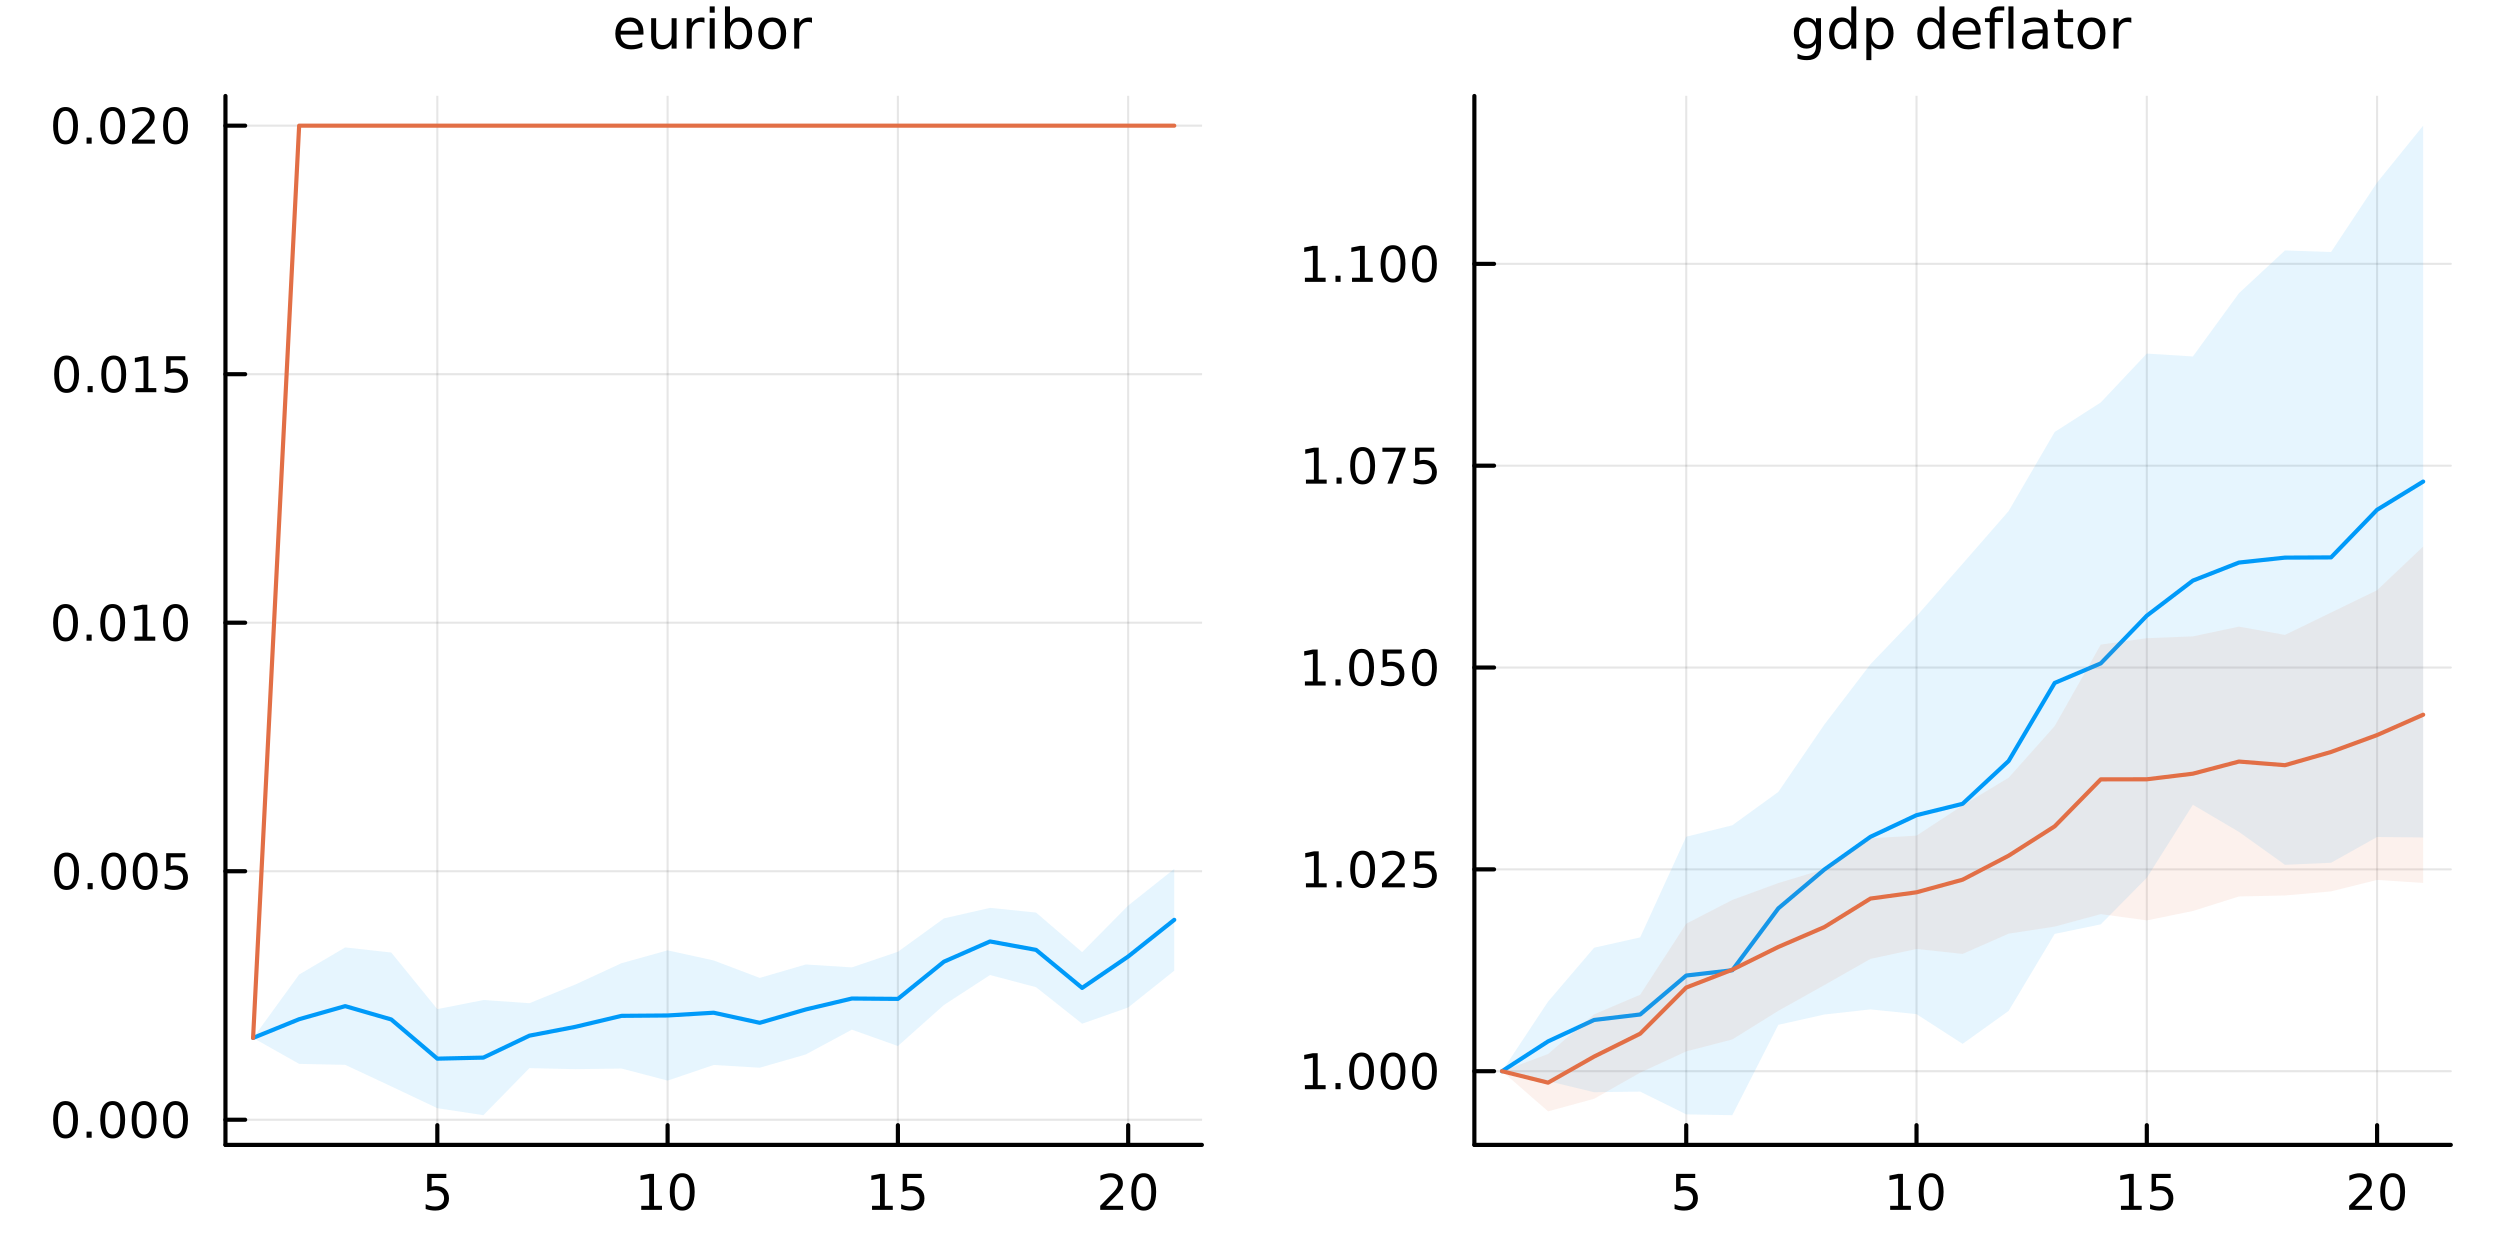 <?xml version="1.0" encoding="utf-8"?>
<svg xmlns="http://www.w3.org/2000/svg" xmlns:xlink="http://www.w3.org/1999/xlink" width="600" height="300" viewBox="0 0 2400 1200">
<rect x="0" y="0" width="2400" height="1200" fill="#333333" stroke="none"/>
<defs>
  <clipPath id="clip220">
    <rect x="0" y="0" width="2400" height="1200"/>
  </clipPath>
</defs>
<path clip-path="url(#clip220)" d="M0 1200 L2400 1200 L2400 0 L0 0  Z" fill="#ffffff" fill-rule="evenodd" fill-opacity="1"/>
<defs>
  <clipPath id="clip221">
    <rect x="480" y="0" width="1681" height="1200"/>
  </clipPath>
</defs>
<path clip-path="url(#clip220)" d="M216.436 1099.09 L1153.8 1099.09 L1153.8 92.152 L216.436 92.152  Z" fill="#ffffff" fill-rule="evenodd" fill-opacity="1"/>
<defs>
  <clipPath id="clip222">
    <rect x="216" y="92" width="938" height="1008"/>
  </clipPath>
</defs>
<polyline clip-path="url(#clip222)" style="stroke:#000000; stroke-linecap:round; stroke-linejoin:round; stroke-width:2; stroke-opacity:0.1; fill:none" points="419.826,1099.09 419.826,92.152 "/>
<polyline clip-path="url(#clip222)" style="stroke:#000000; stroke-linecap:round; stroke-linejoin:round; stroke-width:2; stroke-opacity:0.1; fill:none" points="640.902,1099.09 640.902,92.152 "/>
<polyline clip-path="url(#clip222)" style="stroke:#000000; stroke-linecap:round; stroke-linejoin:round; stroke-width:2; stroke-opacity:0.1; fill:none" points="861.977,1099.09 861.977,92.152 "/>
<polyline clip-path="url(#clip222)" style="stroke:#000000; stroke-linecap:round; stroke-linejoin:round; stroke-width:2; stroke-opacity:0.1; fill:none" points="1083.05,1099.09 1083.05,92.152 "/>
<polyline clip-path="url(#clip222)" style="stroke:#000000; stroke-linecap:round; stroke-linejoin:round; stroke-width:2; stroke-opacity:0.1; fill:none" points="216.436,1074.95 1153.8,1074.95 "/>
<polyline clip-path="url(#clip222)" style="stroke:#000000; stroke-linecap:round; stroke-linejoin:round; stroke-width:2; stroke-opacity:0.1; fill:none" points="216.436,836.372 1153.8,836.372 "/>
<polyline clip-path="url(#clip222)" style="stroke:#000000; stroke-linecap:round; stroke-linejoin:round; stroke-width:2; stroke-opacity:0.1; fill:none" points="216.436,597.798 1153.8,597.798 "/>
<polyline clip-path="url(#clip222)" style="stroke:#000000; stroke-linecap:round; stroke-linejoin:round; stroke-width:2; stroke-opacity:0.1; fill:none" points="216.436,359.224 1153.8,359.224 "/>
<polyline clip-path="url(#clip222)" style="stroke:#000000; stroke-linecap:round; stroke-linejoin:round; stroke-width:2; stroke-opacity:0.1; fill:none" points="216.436,120.65 1153.8,120.65 "/>
<polyline clip-path="url(#clip220)" style="stroke:#000000; stroke-linecap:round; stroke-linejoin:round; stroke-width:4; stroke-opacity:1; fill:none" points="216.436,1099.09 1153.8,1099.09 "/>
<polyline clip-path="url(#clip220)" style="stroke:#000000; stroke-linecap:round; stroke-linejoin:round; stroke-width:4; stroke-opacity:1; fill:none" points="419.826,1099.09 419.826,1080.19 "/>
<polyline clip-path="url(#clip220)" style="stroke:#000000; stroke-linecap:round; stroke-linejoin:round; stroke-width:4; stroke-opacity:1; fill:none" points="640.902,1099.09 640.902,1080.19 "/>
<polyline clip-path="url(#clip220)" style="stroke:#000000; stroke-linecap:round; stroke-linejoin:round; stroke-width:4; stroke-opacity:1; fill:none" points="861.977,1099.09 861.977,1080.19 "/>
<polyline clip-path="url(#clip220)" style="stroke:#000000; stroke-linecap:round; stroke-linejoin:round; stroke-width:4; stroke-opacity:1; fill:none" points="1083.05,1099.09 1083.05,1080.19 "/>
<path clip-path="url(#clip220)" d="M410.104 1126.93 L428.46 1126.93 L428.46 1130.86 L414.386 1130.86 L414.386 1139.34 Q415.404 1138.99 416.423 1138.83 Q417.441 1138.64 418.46 1138.64 Q424.247 1138.64 427.627 1141.81 Q431.006 1144.98 431.006 1150.4 Q431.006 1155.98 427.534 1159.08 Q424.062 1162.16 417.742 1162.16 Q415.566 1162.16 413.298 1161.79 Q411.053 1161.42 408.645 1160.68 L408.645 1155.98 Q410.729 1157.11 412.951 1157.67 Q415.173 1158.22 417.65 1158.22 Q421.654 1158.22 423.992 1156.12 Q426.33 1154.01 426.33 1150.4 Q426.33 1146.79 423.992 1144.68 Q421.654 1142.58 417.65 1142.58 Q415.775 1142.58 413.9 1142.99 Q412.048 1143.41 410.104 1144.29 L410.104 1126.93 Z" fill="#000000" fill-rule="nonzero" fill-opacity="1" /><path clip-path="url(#clip220)" d="M615.589 1157.55 L623.228 1157.55 L623.228 1131.19 L614.918 1132.85 L614.918 1128.59 L623.182 1126.93 L627.858 1126.93 L627.858 1157.55 L635.496 1157.55 L635.496 1161.49 L615.589 1161.49 L615.589 1157.55 Z" fill="#000000" fill-rule="nonzero" fill-opacity="1" /><path clip-path="url(#clip220)" d="M654.941 1130.01 Q651.33 1130.01 649.501 1133.57 Q647.695 1137.11 647.695 1144.24 Q647.695 1151.35 649.501 1154.91 Q651.33 1158.46 654.941 1158.46 Q658.575 1158.46 660.381 1154.91 Q662.209 1151.35 662.209 1144.24 Q662.209 1137.11 660.381 1133.57 Q658.575 1130.01 654.941 1130.01 M654.941 1126.3 Q660.751 1126.3 663.807 1130.91 Q666.885 1135.49 666.885 1144.24 Q666.885 1152.97 663.807 1157.58 Q660.751 1162.16 654.941 1162.16 Q649.131 1162.16 646.052 1157.58 Q642.996 1152.97 642.996 1144.24 Q642.996 1135.49 646.052 1130.91 Q649.131 1126.3 654.941 1126.3 Z" fill="#000000" fill-rule="nonzero" fill-opacity="1" /><path clip-path="url(#clip220)" d="M837.163 1157.55 L844.802 1157.55 L844.802 1131.19 L836.491 1132.85 L836.491 1128.59 L844.755 1126.93 L849.431 1126.93 L849.431 1157.55 L857.07 1157.55 L857.07 1161.49 L837.163 1161.49 L837.163 1157.55 Z" fill="#000000" fill-rule="nonzero" fill-opacity="1" /><path clip-path="url(#clip220)" d="M866.561 1126.93 L884.917 1126.93 L884.917 1130.86 L870.843 1130.86 L870.843 1139.34 Q871.862 1138.99 872.88 1138.83 Q873.899 1138.64 874.917 1138.64 Q880.704 1138.64 884.084 1141.81 Q887.463 1144.98 887.463 1150.4 Q887.463 1155.98 883.991 1159.08 Q880.519 1162.16 874.2 1162.16 Q872.024 1162.16 869.755 1161.79 Q867.51 1161.42 865.102 1160.68 L865.102 1155.98 Q867.186 1157.11 869.408 1157.67 Q871.63 1158.22 874.107 1158.22 Q878.112 1158.22 880.45 1156.12 Q882.787 1154.01 882.787 1150.4 Q882.787 1146.79 880.45 1144.68 Q878.112 1142.58 874.107 1142.58 Q872.232 1142.58 870.357 1142.99 Q868.505 1143.41 866.561 1144.29 L866.561 1126.93 Z" fill="#000000" fill-rule="nonzero" fill-opacity="1" /><path clip-path="url(#clip220)" d="M1061.83 1157.55 L1078.15 1157.55 L1078.15 1161.49 L1056.2 1161.49 L1056.2 1157.55 Q1058.86 1154.8 1063.45 1150.17 Q1068.05 1145.52 1069.23 1144.17 Q1071.48 1141.65 1072.36 1139.91 Q1073.26 1138.15 1073.26 1136.46 Q1073.26 1133.71 1071.32 1131.97 Q1069.4 1130.24 1066.29 1130.24 Q1064.1 1130.24 1061.64 1131 Q1059.21 1131.77 1056.43 1133.32 L1056.43 1128.59 Q1059.26 1127.46 1061.71 1126.88 Q1064.16 1126.3 1066.2 1126.3 Q1071.57 1126.3 1074.77 1128.99 Q1077.96 1131.67 1077.96 1136.16 Q1077.96 1138.29 1077.15 1140.21 Q1076.36 1142.11 1074.26 1144.71 Q1073.68 1145.38 1070.58 1148.59 Q1067.47 1151.79 1061.83 1157.55 Z" fill="#000000" fill-rule="nonzero" fill-opacity="1" /><path clip-path="url(#clip220)" d="M1097.96 1130.01 Q1094.35 1130.01 1092.52 1133.57 Q1090.72 1137.11 1090.72 1144.24 Q1090.72 1151.35 1092.52 1154.91 Q1094.35 1158.46 1097.96 1158.46 Q1101.59 1158.46 1103.4 1154.91 Q1105.23 1151.35 1105.23 1144.24 Q1105.23 1137.11 1103.4 1133.57 Q1101.59 1130.01 1097.96 1130.01 M1097.96 1126.3 Q1103.77 1126.3 1106.83 1130.91 Q1109.9 1135.49 1109.9 1144.24 Q1109.9 1152.97 1106.83 1157.58 Q1103.77 1162.16 1097.96 1162.16 Q1092.15 1162.16 1089.07 1157.58 Q1086.02 1152.97 1086.02 1144.24 Q1086.02 1135.49 1089.07 1130.91 Q1092.15 1126.3 1097.96 1126.3 Z" fill="#000000" fill-rule="nonzero" fill-opacity="1" /><polyline clip-path="url(#clip220)" style="stroke:#000000; stroke-linecap:round; stroke-linejoin:round; stroke-width:4; stroke-opacity:1; fill:none" points="216.436,1099.09 216.436,92.152 "/>
<polyline clip-path="url(#clip220)" style="stroke:#000000; stroke-linecap:round; stroke-linejoin:round; stroke-width:4; stroke-opacity:1; fill:none" points="216.436,1074.95 235.334,1074.95 "/>
<polyline clip-path="url(#clip220)" style="stroke:#000000; stroke-linecap:round; stroke-linejoin:round; stroke-width:4; stroke-opacity:1; fill:none" points="216.436,836.372 235.334,836.372 "/>
<polyline clip-path="url(#clip220)" style="stroke:#000000; stroke-linecap:round; stroke-linejoin:round; stroke-width:4; stroke-opacity:1; fill:none" points="216.436,597.798 235.334,597.798 "/>
<polyline clip-path="url(#clip220)" style="stroke:#000000; stroke-linecap:round; stroke-linejoin:round; stroke-width:4; stroke-opacity:1; fill:none" points="216.436,359.224 235.334,359.224 "/>
<polyline clip-path="url(#clip220)" style="stroke:#000000; stroke-linecap:round; stroke-linejoin:round; stroke-width:4; stroke-opacity:1; fill:none" points="216.436,120.65 235.334,120.65 "/>
<path clip-path="url(#clip220)" d="M62.937 1060.75 Q59.325 1060.75 57.497 1064.31 Q55.691 1067.85 55.691 1074.98 Q55.691 1082.09 57.497 1085.65 Q59.325 1089.19 62.937 1089.19 Q66.571 1089.19 68.376 1085.65 Q70.205 1082.09 70.205 1074.98 Q70.205 1067.85 68.376 1064.31 Q66.571 1060.75 62.937 1060.75 M62.937 1057.04 Q68.747 1057.04 71.802 1061.65 Q74.881 1066.23 74.881 1074.98 Q74.881 1083.71 71.802 1088.31 Q68.747 1092.9 62.937 1092.9 Q57.126 1092.9 54.048 1088.31 Q50.992 1083.71 50.992 1074.98 Q50.992 1066.23 54.048 1061.65 Q57.126 1057.04 62.937 1057.04 Z" fill="#000000" fill-rule="nonzero" fill-opacity="1" /><path clip-path="url(#clip220)" d="M83.098 1086.35 L87.983 1086.35 L87.983 1092.23 L83.098 1092.23 L83.098 1086.35 Z" fill="#000000" fill-rule="nonzero" fill-opacity="1" /><path clip-path="url(#clip220)" d="M108.168 1060.75 Q104.557 1060.75 102.728 1064.31 Q100.922 1067.85 100.922 1074.98 Q100.922 1082.09 102.728 1085.65 Q104.557 1089.19 108.168 1089.19 Q111.802 1089.19 113.608 1085.65 Q115.436 1082.09 115.436 1074.98 Q115.436 1067.85 113.608 1064.31 Q111.802 1060.75 108.168 1060.75 M108.168 1057.04 Q113.978 1057.04 117.033 1061.65 Q120.112 1066.23 120.112 1074.98 Q120.112 1083.71 117.033 1088.31 Q113.978 1092.9 108.168 1092.9 Q102.358 1092.9 99.279 1088.31 Q96.223 1083.71 96.223 1074.98 Q96.223 1066.23 99.279 1061.65 Q102.358 1057.04 108.168 1057.04 Z" fill="#000000" fill-rule="nonzero" fill-opacity="1" /><path clip-path="url(#clip220)" d="M138.33 1060.75 Q134.719 1060.75 132.89 1064.31 Q131.084 1067.85 131.084 1074.98 Q131.084 1082.09 132.89 1085.65 Q134.719 1089.19 138.33 1089.19 Q141.964 1089.19 143.769 1085.65 Q145.598 1082.09 145.598 1074.98 Q145.598 1067.85 143.769 1064.31 Q141.964 1060.75 138.33 1060.75 M138.33 1057.04 Q144.14 1057.04 147.195 1061.65 Q150.274 1066.23 150.274 1074.98 Q150.274 1083.71 147.195 1088.31 Q144.14 1092.9 138.33 1092.9 Q132.519 1092.9 129.441 1088.31 Q126.385 1083.71 126.385 1074.98 Q126.385 1066.23 129.441 1061.65 Q132.519 1057.04 138.33 1057.04 Z" fill="#000000" fill-rule="nonzero" fill-opacity="1" /><path clip-path="url(#clip220)" d="M168.491 1060.75 Q164.88 1060.75 163.052 1064.31 Q161.246 1067.85 161.246 1074.98 Q161.246 1082.09 163.052 1085.65 Q164.88 1089.19 168.491 1089.19 Q172.126 1089.19 173.931 1085.65 Q175.76 1082.09 175.76 1074.98 Q175.76 1067.85 173.931 1064.31 Q172.126 1060.75 168.491 1060.75 M168.491 1057.04 Q174.302 1057.04 177.357 1061.65 Q180.436 1066.23 180.436 1074.98 Q180.436 1083.71 177.357 1088.31 Q174.302 1092.9 168.491 1092.9 Q162.681 1092.9 159.603 1088.31 Q156.547 1083.71 156.547 1074.98 Q156.547 1066.23 159.603 1061.65 Q162.681 1057.04 168.491 1057.04 Z" fill="#000000" fill-rule="nonzero" fill-opacity="1" /><path clip-path="url(#clip220)" d="M63.932 822.171 Q60.321 822.171 58.492 825.736 Q56.687 829.278 56.687 836.407 Q56.687 843.514 58.492 847.078 Q60.321 850.62 63.932 850.62 Q67.566 850.62 69.372 847.078 Q71.2 843.514 71.2 836.407 Q71.2 829.278 69.372 825.736 Q67.566 822.171 63.932 822.171 M63.932 818.467 Q69.742 818.467 72.798 823.074 Q75.876 827.657 75.876 836.407 Q75.876 845.134 72.798 849.74 Q69.742 854.324 63.932 854.324 Q58.122 854.324 55.043 849.74 Q51.987 845.134 51.987 836.407 Q51.987 827.657 55.043 823.074 Q58.122 818.467 63.932 818.467 Z" fill="#000000" fill-rule="nonzero" fill-opacity="1" /><path clip-path="url(#clip220)" d="M84.094 847.773 L88.978 847.773 L88.978 853.652 L84.094 853.652 L84.094 847.773 Z" fill="#000000" fill-rule="nonzero" fill-opacity="1" /><path clip-path="url(#clip220)" d="M109.163 822.171 Q105.552 822.171 103.723 825.736 Q101.918 829.278 101.918 836.407 Q101.918 843.514 103.723 847.078 Q105.552 850.62 109.163 850.62 Q112.797 850.62 114.603 847.078 Q116.432 843.514 116.432 836.407 Q116.432 829.278 114.603 825.736 Q112.797 822.171 109.163 822.171 M109.163 818.467 Q114.973 818.467 118.029 823.074 Q121.107 827.657 121.107 836.407 Q121.107 845.134 118.029 849.74 Q114.973 854.324 109.163 854.324 Q103.353 854.324 100.274 849.74 Q97.219 845.134 97.219 836.407 Q97.219 827.657 100.274 823.074 Q103.353 818.467 109.163 818.467 Z" fill="#000000" fill-rule="nonzero" fill-opacity="1" /><path clip-path="url(#clip220)" d="M139.325 822.171 Q135.714 822.171 133.885 825.736 Q132.08 829.278 132.08 836.407 Q132.08 843.514 133.885 847.078 Q135.714 850.62 139.325 850.62 Q142.959 850.62 144.765 847.078 Q146.593 843.514 146.593 836.407 Q146.593 829.278 144.765 825.736 Q142.959 822.171 139.325 822.171 M139.325 818.467 Q145.135 818.467 148.191 823.074 Q151.269 827.657 151.269 836.407 Q151.269 845.134 148.191 849.74 Q145.135 854.324 139.325 854.324 Q133.515 854.324 130.436 849.74 Q127.381 845.134 127.381 836.407 Q127.381 827.657 130.436 823.074 Q133.515 818.467 139.325 818.467 Z" fill="#000000" fill-rule="nonzero" fill-opacity="1" /><path clip-path="url(#clip220)" d="M159.533 819.092 L177.89 819.092 L177.89 823.028 L163.816 823.028 L163.816 831.5 Q164.834 831.153 165.853 830.991 Q166.871 830.805 167.89 830.805 Q173.677 830.805 177.056 833.977 Q180.436 837.148 180.436 842.565 Q180.436 848.143 176.964 851.245 Q173.491 854.324 167.172 854.324 Q164.996 854.324 162.728 853.953 Q160.482 853.583 158.075 852.842 L158.075 848.143 Q160.158 849.278 162.38 849.833 Q164.603 850.389 167.079 850.389 Q171.084 850.389 173.422 848.282 Q175.76 846.176 175.76 842.565 Q175.76 838.953 173.422 836.847 Q171.084 834.741 167.079 834.741 Q165.204 834.741 163.329 835.157 Q161.478 835.574 159.533 836.454 L159.533 819.092 Z" fill="#000000" fill-rule="nonzero" fill-opacity="1" /><path clip-path="url(#clip220)" d="M62.937 583.597 Q59.325 583.597 57.497 587.162 Q55.691 590.704 55.691 597.833 Q55.691 604.94 57.497 608.504 Q59.325 612.046 62.937 612.046 Q66.571 612.046 68.376 608.504 Q70.205 604.94 70.205 597.833 Q70.205 590.704 68.376 587.162 Q66.571 583.597 62.937 583.597 M62.937 579.893 Q68.747 579.893 71.802 584.5 Q74.881 589.083 74.881 597.833 Q74.881 606.56 71.802 611.166 Q68.747 615.75 62.937 615.75 Q57.126 615.75 54.048 611.166 Q50.992 606.56 50.992 597.833 Q50.992 589.083 54.048 584.5 Q57.126 579.893 62.937 579.893 Z" fill="#000000" fill-rule="nonzero" fill-opacity="1" /><path clip-path="url(#clip220)" d="M83.098 609.199 L87.983 609.199 L87.983 615.078 L83.098 615.078 L83.098 609.199 Z" fill="#000000" fill-rule="nonzero" fill-opacity="1" /><path clip-path="url(#clip220)" d="M108.168 583.597 Q104.557 583.597 102.728 587.162 Q100.922 590.704 100.922 597.833 Q100.922 604.94 102.728 608.504 Q104.557 612.046 108.168 612.046 Q111.802 612.046 113.608 608.504 Q115.436 604.94 115.436 597.833 Q115.436 590.704 113.608 587.162 Q111.802 583.597 108.168 583.597 M108.168 579.893 Q113.978 579.893 117.033 584.5 Q120.112 589.083 120.112 597.833 Q120.112 606.56 117.033 611.166 Q113.978 615.75 108.168 615.75 Q102.358 615.75 99.279 611.166 Q96.223 606.56 96.223 597.833 Q96.223 589.083 99.279 584.5 Q102.358 579.893 108.168 579.893 Z" fill="#000000" fill-rule="nonzero" fill-opacity="1" /><path clip-path="url(#clip220)" d="M129.14 611.143 L136.779 611.143 L136.779 584.778 L128.469 586.444 L128.469 582.185 L136.732 580.518 L141.408 580.518 L141.408 611.143 L149.047 611.143 L149.047 615.078 L129.14 615.078 L129.14 611.143 Z" fill="#000000" fill-rule="nonzero" fill-opacity="1" /><path clip-path="url(#clip220)" d="M168.491 583.597 Q164.88 583.597 163.052 587.162 Q161.246 590.704 161.246 597.833 Q161.246 604.94 163.052 608.504 Q164.88 612.046 168.491 612.046 Q172.126 612.046 173.931 608.504 Q175.76 604.94 175.76 597.833 Q175.76 590.704 173.931 587.162 Q172.126 583.597 168.491 583.597 M168.491 579.893 Q174.302 579.893 177.357 584.5 Q180.436 589.083 180.436 597.833 Q180.436 606.56 177.357 611.166 Q174.302 615.75 168.491 615.75 Q162.681 615.75 159.603 611.166 Q156.547 606.56 156.547 597.833 Q156.547 589.083 159.603 584.5 Q162.681 579.893 168.491 579.893 Z" fill="#000000" fill-rule="nonzero" fill-opacity="1" /><path clip-path="url(#clip220)" d="M63.932 345.023 Q60.321 345.023 58.492 348.588 Q56.687 352.129 56.687 359.259 Q56.687 366.366 58.492 369.93 Q60.321 373.472 63.932 373.472 Q67.566 373.472 69.372 369.93 Q71.2 366.366 71.2 359.259 Q71.2 352.129 69.372 348.588 Q67.566 345.023 63.932 345.023 M63.932 341.319 Q69.742 341.319 72.798 345.926 Q75.876 350.509 75.876 359.259 Q75.876 367.986 72.798 372.592 Q69.742 377.176 63.932 377.176 Q58.122 377.176 55.043 372.592 Q51.987 367.986 51.987 359.259 Q51.987 350.509 55.043 345.926 Q58.122 341.319 63.932 341.319 Z" fill="#000000" fill-rule="nonzero" fill-opacity="1" /><path clip-path="url(#clip220)" d="M84.094 370.625 L88.978 370.625 L88.978 376.504 L84.094 376.504 L84.094 370.625 Z" fill="#000000" fill-rule="nonzero" fill-opacity="1" /><path clip-path="url(#clip220)" d="M109.163 345.023 Q105.552 345.023 103.723 348.588 Q101.918 352.129 101.918 359.259 Q101.918 366.366 103.723 369.93 Q105.552 373.472 109.163 373.472 Q112.797 373.472 114.603 369.93 Q116.432 366.366 116.432 359.259 Q116.432 352.129 114.603 348.588 Q112.797 345.023 109.163 345.023 M109.163 341.319 Q114.973 341.319 118.029 345.926 Q121.107 350.509 121.107 359.259 Q121.107 367.986 118.029 372.592 Q114.973 377.176 109.163 377.176 Q103.353 377.176 100.274 372.592 Q97.219 367.986 97.219 359.259 Q97.219 350.509 100.274 345.926 Q103.353 341.319 109.163 341.319 Z" fill="#000000" fill-rule="nonzero" fill-opacity="1" /><path clip-path="url(#clip220)" d="M130.135 372.569 L137.774 372.569 L137.774 346.204 L129.464 347.87 L129.464 343.611 L137.728 341.944 L142.404 341.944 L142.404 372.569 L150.043 372.569 L150.043 376.504 L130.135 376.504 L130.135 372.569 Z" fill="#000000" fill-rule="nonzero" fill-opacity="1" /><path clip-path="url(#clip220)" d="M159.533 341.944 L177.89 341.944 L177.89 345.88 L163.816 345.88 L163.816 354.352 Q164.834 354.004 165.853 353.842 Q166.871 353.657 167.89 353.657 Q173.677 353.657 177.056 356.829 Q180.436 360 180.436 365.416 Q180.436 370.995 176.964 374.097 Q173.491 377.176 167.172 377.176 Q164.996 377.176 162.728 376.805 Q160.482 376.435 158.075 375.694 L158.075 370.995 Q160.158 372.129 162.38 372.685 Q164.603 373.24 167.079 373.24 Q171.084 373.24 173.422 371.134 Q175.76 369.028 175.76 365.416 Q175.76 361.805 173.422 359.699 Q171.084 357.592 167.079 357.592 Q165.204 357.592 163.329 358.009 Q161.478 358.426 159.533 359.305 L159.533 341.944 Z" fill="#000000" fill-rule="nonzero" fill-opacity="1" /><path clip-path="url(#clip220)" d="M62.937 106.449 Q59.325 106.449 57.497 110.014 Q55.691 113.555 55.691 120.685 Q55.691 127.791 57.497 131.356 Q59.325 134.898 62.937 134.898 Q66.571 134.898 68.376 131.356 Q70.205 127.791 70.205 120.685 Q70.205 113.555 68.376 110.014 Q66.571 106.449 62.937 106.449 M62.937 102.745 Q68.747 102.745 71.802 107.352 Q74.881 111.935 74.881 120.685 Q74.881 129.412 71.802 134.018 Q68.747 138.602 62.937 138.602 Q57.126 138.602 54.048 134.018 Q50.992 129.412 50.992 120.685 Q50.992 111.935 54.048 107.352 Q57.126 102.745 62.937 102.745 Z" fill="#000000" fill-rule="nonzero" fill-opacity="1" /><path clip-path="url(#clip220)" d="M83.098 132.051 L87.983 132.051 L87.983 137.93 L83.098 137.93 L83.098 132.051 Z" fill="#000000" fill-rule="nonzero" fill-opacity="1" /><path clip-path="url(#clip220)" d="M108.168 106.449 Q104.557 106.449 102.728 110.014 Q100.922 113.555 100.922 120.685 Q100.922 127.791 102.728 131.356 Q104.557 134.898 108.168 134.898 Q111.802 134.898 113.608 131.356 Q115.436 127.791 115.436 120.685 Q115.436 113.555 113.608 110.014 Q111.802 106.449 108.168 106.449 M108.168 102.745 Q113.978 102.745 117.033 107.352 Q120.112 111.935 120.112 120.685 Q120.112 129.412 117.033 134.018 Q113.978 138.602 108.168 138.602 Q102.358 138.602 99.279 134.018 Q96.223 129.412 96.223 120.685 Q96.223 111.935 99.279 107.352 Q102.358 102.745 108.168 102.745 Z" fill="#000000" fill-rule="nonzero" fill-opacity="1" /><path clip-path="url(#clip220)" d="M132.357 133.995 L148.677 133.995 L148.677 137.93 L126.732 137.93 L126.732 133.995 Q129.394 131.241 133.978 126.611 Q138.584 121.958 139.765 120.616 Q142.01 118.092 142.89 116.356 Q143.793 114.597 143.793 112.907 Q143.793 110.153 141.848 108.417 Q139.927 106.68 136.825 106.68 Q134.626 106.68 132.172 107.444 Q129.742 108.208 126.964 109.759 L126.964 105.037 Q129.788 103.903 132.242 103.324 Q134.695 102.745 136.732 102.745 Q142.103 102.745 145.297 105.43 Q148.492 108.116 148.492 112.606 Q148.492 114.736 147.681 116.657 Q146.894 118.555 144.788 121.148 Q144.209 121.819 141.107 125.037 Q138.006 128.231 132.357 133.995 Z" fill="#000000" fill-rule="nonzero" fill-opacity="1" /><path clip-path="url(#clip220)" d="M168.491 106.449 Q164.88 106.449 163.052 110.014 Q161.246 113.555 161.246 120.685 Q161.246 127.791 163.052 131.356 Q164.88 134.898 168.491 134.898 Q172.126 134.898 173.931 131.356 Q175.76 127.791 175.76 120.685 Q175.76 113.555 173.931 110.014 Q172.126 106.449 168.491 106.449 M168.491 102.745 Q174.302 102.745 177.357 107.352 Q180.436 111.935 180.436 120.685 Q180.436 129.412 177.357 134.018 Q174.302 138.602 168.491 138.602 Q162.681 138.602 159.603 134.018 Q156.547 129.412 156.547 120.685 Q156.547 111.935 159.603 107.352 Q162.681 102.745 168.491 102.745 Z" fill="#000000" fill-rule="nonzero" fill-opacity="1" /><path clip-path="url(#clip220)" d="M617.734 30.875 L617.734 33.219 L595.703 33.219 Q596.016 38.166 598.672 40.771 Q601.354 43.349 606.12 43.349 Q608.88 43.349 611.458 42.672 Q614.062 41.995 616.614 40.64 L616.614 45.172 Q614.036 46.265 611.328 46.838 Q608.62 47.411 605.833 47.411 Q598.854 47.411 594.766 43.349 Q590.703 39.286 590.703 32.359 Q590.703 25.198 594.557 21.005 Q598.437 16.786 605 16.786 Q610.885 16.786 614.297 20.588 Q617.734 24.364 617.734 30.875 M612.943 29.469 Q612.891 25.536 610.729 23.193 Q608.594 20.849 605.052 20.849 Q601.042 20.849 598.62 23.114 Q596.224 25.38 595.859 29.495 L612.943 29.469 Z" fill="#000000" fill-rule="nonzero" fill-opacity="1" /><path clip-path="url(#clip220)" d="M625.104 35.146 L625.104 17.489 L629.896 17.489 L629.896 34.963 Q629.896 39.104 631.51 41.187 Q633.125 43.245 636.354 43.245 Q640.234 43.245 642.474 40.771 Q644.739 38.297 644.739 34.026 L644.739 17.489 L649.531 17.489 L649.531 46.656 L644.739 46.656 L644.739 42.177 Q642.995 44.833 640.677 46.135 Q638.385 47.411 635.338 47.411 Q630.312 47.411 627.708 44.286 Q625.104 41.161 625.104 35.146 M637.161 16.786 L637.161 16.786 Z" fill="#000000" fill-rule="nonzero" fill-opacity="1" /><path clip-path="url(#clip220)" d="M676.302 21.969 Q675.494 21.5 674.531 21.292 Q673.593 21.057 672.448 21.057 Q668.385 21.057 666.198 23.713 Q664.036 26.344 664.036 31.291 L664.036 46.656 L659.218 46.656 L659.218 17.489 L664.036 17.489 L664.036 22.021 Q665.547 19.364 667.968 18.088 Q670.39 16.786 673.854 16.786 Q674.349 16.786 674.948 16.864 Q675.546 16.917 676.276 17.047 L676.302 21.969 Z" fill="#000000" fill-rule="nonzero" fill-opacity="1" /><path clip-path="url(#clip220)" d="M681.328 17.489 L686.119 17.489 L686.119 46.656 L681.328 46.656 L681.328 17.489 M681.328 6.135 L686.119 6.135 L686.119 12.203 L681.328 12.203 L681.328 6.135 Z" fill="#000000" fill-rule="nonzero" fill-opacity="1" /><path clip-path="url(#clip220)" d="M717.083 32.099 Q717.083 26.812 714.895 23.818 Q712.734 20.797 708.932 20.797 Q705.13 20.797 702.942 23.818 Q700.781 26.812 700.781 32.099 Q700.781 37.385 702.942 40.406 Q705.13 43.401 708.932 43.401 Q712.734 43.401 714.895 40.406 Q717.083 37.385 717.083 32.099 M700.781 21.916 Q702.291 19.312 704.583 18.062 Q706.9 16.786 710.104 16.786 Q715.416 16.786 718.723 21.005 Q722.057 25.224 722.057 32.099 Q722.057 38.974 718.723 43.193 Q715.416 47.411 710.104 47.411 Q706.9 47.411 704.583 46.161 Q702.291 44.885 700.781 42.281 L700.781 46.656 L695.963 46.656 L695.963 6.135 L700.781 6.135 L700.781 21.916 Z" fill="#000000" fill-rule="nonzero" fill-opacity="1" /><path clip-path="url(#clip220)" d="M741.301 20.849 Q737.447 20.849 735.208 23.87 Q732.968 26.864 732.968 32.099 Q732.968 37.333 735.182 40.354 Q737.421 43.349 741.301 43.349 Q745.129 43.349 747.369 40.328 Q749.609 37.307 749.609 32.099 Q749.609 26.916 747.369 23.896 Q745.129 20.849 741.301 20.849 M741.301 16.786 Q747.551 16.786 751.119 20.849 Q754.687 24.911 754.687 32.099 Q754.687 39.26 751.119 43.349 Q747.551 47.411 741.301 47.411 Q735.025 47.411 731.458 43.349 Q727.916 39.26 727.916 32.099 Q727.916 24.911 731.458 20.849 Q735.025 16.786 741.301 16.786 Z" fill="#000000" fill-rule="nonzero" fill-opacity="1" /><path clip-path="url(#clip220)" d="M779.53 21.969 Q778.723 21.5 777.759 21.292 Q776.822 21.057 775.676 21.057 Q771.614 21.057 769.426 23.713 Q767.265 26.344 767.265 31.291 L767.265 46.656 L762.447 46.656 L762.447 17.489 L767.265 17.489 L767.265 22.021 Q768.775 19.364 771.197 18.088 Q773.619 16.786 777.082 16.786 Q777.577 16.786 778.176 16.864 Q778.775 16.917 779.504 17.047 L779.53 21.969 Z" fill="#000000" fill-rule="nonzero" fill-opacity="1" /><path clip-path="url(#clip222)" d="M242.965 996.411 L287.18 1021.33 L331.395 1022.25 L375.611 1042.94 L419.826 1063.86 L464.041 1070.59 L508.256 1025.39 L552.471 1026.4 L596.686 1025.79 L640.902 1037.38 L685.117 1022.38 L729.332 1025.01 L773.547 1012.27 L817.762 988.477 L861.977 1004.19 L906.193 964.782 L950.408 936.023 L994.623 947.714 L1038.84 982.747 L1083.05 967.181 L1127.27 931.904 L1127.27 834.186 L1083.05 869.328 L1038.84 914.055 L994.623 876.071 L950.408 871.553 L906.193 881.634 L861.977 913.686 L817.762 928.706 L773.547 925.888 L729.332 938.784 L685.117 922.034 L640.902 912.33 L596.686 924.647 L552.471 945.062 L508.256 963.071 L464.041 960.012 L419.826 968.759 L375.611 914.427 L331.395 909.521 L287.18 935.55 L242.965 996.411  Z" fill="#009af9" fill-rule="evenodd" fill-opacity="0.1"/>
<polyline clip-path="url(#clip222)" style="stroke:#009af9; stroke-linecap:round; stroke-linejoin:round; stroke-width:4; stroke-opacity:1; fill:none" points="242.965,996.411 287.18,978.441 331.395,965.884 375.611,978.685 419.826,1016.31 464.041,1015.3 508.256,994.232 552.471,985.73 596.686,975.217 640.902,974.854 685.117,972.209 729.332,981.896 773.547,969.08 817.762,958.591 861.977,958.939 906.193,923.208 950.408,903.788 994.623,911.892 1038.84,948.401 1083.05,918.254 1127.27,883.045 "/>
<path clip-path="url(#clip222)" d="M242.965 996.411 L287.18 120.65 L331.395 120.65 L375.611 120.65 L419.826 120.65 L464.041 120.65 L508.256 120.65 L552.471 120.65 L596.686 120.65 L640.902 120.65 L685.117 120.65 L729.332 120.65 L773.547 120.65 L817.762 120.65 L861.977 120.65 L906.193 120.65 L950.408 120.65 L994.623 120.65 L1038.84 120.65 L1083.05 120.65 L1127.27 120.65 L1127.27 120.65 L1083.05 120.65 L1038.84 120.65 L994.623 120.65 L950.408 120.65 L906.193 120.65 L861.977 120.65 L817.762 120.65 L773.547 120.65 L729.332 120.65 L685.117 120.65 L640.902 120.65 L596.686 120.65 L552.471 120.65 L508.256 120.65 L464.041 120.65 L419.826 120.65 L375.611 120.65 L331.395 120.65 L287.18 120.65 L242.965 996.411  Z" fill="#e26f46" fill-rule="evenodd" fill-opacity="0.1"/>
<polyline clip-path="url(#clip222)" style="stroke:#e26f46; stroke-linecap:round; stroke-linejoin:round; stroke-width:4; stroke-opacity:1; fill:none" points="242.965,996.411 287.18,120.65 331.395,120.65 375.611,120.65 419.826,120.65 464.041,120.65 508.256,120.65 552.471,120.65 596.686,120.65 640.902,120.65 685.117,120.65 729.332,120.65 773.547,120.65 817.762,120.65 861.977,120.65 906.193,120.65 950.408,120.65 994.623,120.65 1038.84,120.65 1083.05,120.65 1127.27,120.65 "/>
<path clip-path="url(#clip220)" d="M1415.39 1099.09 L2352.76 1099.09 L2352.76 92.152 L1415.39 92.152  Z" fill="#ffffff" fill-rule="evenodd" fill-opacity="1"/>
<defs>
  <clipPath id="clip223">
    <rect x="1415" y="92" width="938" height="1008"/>
  </clipPath>
</defs>
<polyline clip-path="url(#clip223)" style="stroke:#000000; stroke-linecap:round; stroke-linejoin:round; stroke-width:2; stroke-opacity:0.1; fill:none" points="1618.78,1099.09 1618.78,92.152 "/>
<polyline clip-path="url(#clip223)" style="stroke:#000000; stroke-linecap:round; stroke-linejoin:round; stroke-width:2; stroke-opacity:0.1; fill:none" points="1839.86,1099.09 1839.86,92.152 "/>
<polyline clip-path="url(#clip223)" style="stroke:#000000; stroke-linecap:round; stroke-linejoin:round; stroke-width:2; stroke-opacity:0.1; fill:none" points="2060.94,1099.09 2060.94,92.152 "/>
<polyline clip-path="url(#clip223)" style="stroke:#000000; stroke-linecap:round; stroke-linejoin:round; stroke-width:2; stroke-opacity:0.1; fill:none" points="2282.01,1099.09 2282.01,92.152 "/>
<polyline clip-path="url(#clip223)" style="stroke:#000000; stroke-linecap:round; stroke-linejoin:round; stroke-width:2; stroke-opacity:0.1; fill:none" points="1415.39,1028.35 2352.76,1028.35 "/>
<polyline clip-path="url(#clip223)" style="stroke:#000000; stroke-linecap:round; stroke-linejoin:round; stroke-width:2; stroke-opacity:0.1; fill:none" points="1415.39,834.59 2352.76,834.59 "/>
<polyline clip-path="url(#clip223)" style="stroke:#000000; stroke-linecap:round; stroke-linejoin:round; stroke-width:2; stroke-opacity:0.1; fill:none" points="1415.39,640.826 2352.76,640.826 "/>
<polyline clip-path="url(#clip223)" style="stroke:#000000; stroke-linecap:round; stroke-linejoin:round; stroke-width:2; stroke-opacity:0.1; fill:none" points="1415.39,447.062 2352.76,447.062 "/>
<polyline clip-path="url(#clip223)" style="stroke:#000000; stroke-linecap:round; stroke-linejoin:round; stroke-width:2; stroke-opacity:0.1; fill:none" points="1415.39,253.298 2352.76,253.298 "/>
<polyline clip-path="url(#clip220)" style="stroke:#000000; stroke-linecap:round; stroke-linejoin:round; stroke-width:4; stroke-opacity:1; fill:none" points="1415.39,1099.09 2352.76,1099.09 "/>
<polyline clip-path="url(#clip220)" style="stroke:#000000; stroke-linecap:round; stroke-linejoin:round; stroke-width:4; stroke-opacity:1; fill:none" points="1618.78,1099.09 1618.78,1080.19 "/>
<polyline clip-path="url(#clip220)" style="stroke:#000000; stroke-linecap:round; stroke-linejoin:round; stroke-width:4; stroke-opacity:1; fill:none" points="1839.86,1099.09 1839.86,1080.19 "/>
<polyline clip-path="url(#clip220)" style="stroke:#000000; stroke-linecap:round; stroke-linejoin:round; stroke-width:4; stroke-opacity:1; fill:none" points="2060.94,1099.09 2060.94,1080.19 "/>
<polyline clip-path="url(#clip220)" style="stroke:#000000; stroke-linecap:round; stroke-linejoin:round; stroke-width:4; stroke-opacity:1; fill:none" points="2282.01,1099.09 2282.01,1080.19 "/>
<path clip-path="url(#clip220)" d="M1609.06 1126.93 L1627.42 1126.93 L1627.42 1130.86 L1613.34 1130.86 L1613.34 1139.34 Q1614.36 1138.99 1615.38 1138.83 Q1616.4 1138.64 1617.42 1138.64 Q1623.21 1138.64 1626.58 1141.81 Q1629.96 1144.98 1629.96 1150.4 Q1629.96 1155.98 1626.49 1159.08 Q1623.02 1162.16 1616.7 1162.16 Q1614.52 1162.16 1612.26 1161.79 Q1610.01 1161.42 1607.6 1160.68 L1607.6 1155.98 Q1609.69 1157.11 1611.91 1157.67 Q1614.13 1158.22 1616.61 1158.22 Q1620.61 1158.22 1622.95 1156.12 Q1625.29 1154.01 1625.29 1150.4 Q1625.29 1146.79 1622.95 1144.68 Q1620.61 1142.58 1616.61 1142.58 Q1614.73 1142.58 1612.86 1142.99 Q1611.01 1143.41 1609.06 1144.29 L1609.06 1126.93 Z" fill="#000000" fill-rule="nonzero" fill-opacity="1" /><path clip-path="url(#clip220)" d="M1814.55 1157.55 L1822.19 1157.55 L1822.19 1131.19 L1813.88 1132.85 L1813.88 1128.59 L1822.14 1126.93 L1826.82 1126.93 L1826.82 1157.55 L1834.45 1157.55 L1834.45 1161.49 L1814.55 1161.49 L1814.55 1157.55 Z" fill="#000000" fill-rule="nonzero" fill-opacity="1" /><path clip-path="url(#clip220)" d="M1853.9 1130.01 Q1850.29 1130.01 1848.46 1133.57 Q1846.65 1137.11 1846.65 1144.24 Q1846.65 1151.35 1848.46 1154.91 Q1850.29 1158.46 1853.9 1158.46 Q1857.53 1158.46 1859.34 1154.91 Q1861.17 1151.35 1861.17 1144.24 Q1861.17 1137.11 1859.34 1133.57 Q1857.53 1130.01 1853.9 1130.01 M1853.9 1126.3 Q1859.71 1126.3 1862.76 1130.91 Q1865.84 1135.49 1865.84 1144.24 Q1865.84 1152.97 1862.76 1157.58 Q1859.71 1162.16 1853.9 1162.16 Q1848.09 1162.16 1845.01 1157.58 Q1841.95 1152.97 1841.95 1144.24 Q1841.95 1135.49 1845.01 1130.91 Q1848.09 1126.3 1853.9 1126.3 Z" fill="#000000" fill-rule="nonzero" fill-opacity="1" /><path clip-path="url(#clip220)" d="M2036.12 1157.55 L2043.76 1157.55 L2043.76 1131.19 L2035.45 1132.85 L2035.45 1128.59 L2043.71 1126.93 L2048.39 1126.93 L2048.39 1157.55 L2056.03 1157.55 L2056.03 1161.49 L2036.12 1161.49 L2036.12 1157.55 Z" fill="#000000" fill-rule="nonzero" fill-opacity="1" /><path clip-path="url(#clip220)" d="M2065.52 1126.93 L2083.88 1126.93 L2083.88 1130.86 L2069.8 1130.86 L2069.8 1139.34 Q2070.82 1138.99 2071.84 1138.83 Q2072.86 1138.64 2073.88 1138.64 Q2079.66 1138.64 2083.04 1141.81 Q2086.42 1144.98 2086.42 1150.4 Q2086.42 1155.98 2082.95 1159.08 Q2079.48 1162.16 2073.16 1162.16 Q2070.98 1162.16 2068.71 1161.79 Q2066.47 1161.42 2064.06 1160.68 L2064.06 1155.98 Q2066.14 1157.11 2068.37 1157.67 Q2070.59 1158.22 2073.07 1158.22 Q2077.07 1158.22 2079.41 1156.12 Q2081.75 1154.01 2081.75 1150.4 Q2081.75 1146.79 2079.41 1144.68 Q2077.07 1142.58 2073.07 1142.58 Q2071.19 1142.58 2069.32 1142.99 Q2067.46 1143.41 2065.52 1144.29 L2065.52 1126.93 Z" fill="#000000" fill-rule="nonzero" fill-opacity="1" /><path clip-path="url(#clip220)" d="M2260.78 1157.55 L2277.1 1157.55 L2277.1 1161.49 L2255.16 1161.49 L2255.16 1157.55 Q2257.82 1154.8 2262.41 1150.17 Q2267.01 1145.52 2268.19 1144.17 Q2270.44 1141.65 2271.32 1139.91 Q2272.22 1138.15 2272.22 1136.46 Q2272.22 1133.71 2270.28 1131.97 Q2268.35 1130.24 2265.25 1130.24 Q2263.05 1130.24 2260.6 1131 Q2258.17 1131.77 2255.39 1133.32 L2255.39 1128.59 Q2258.22 1127.46 2260.67 1126.88 Q2263.12 1126.3 2265.16 1126.3 Q2270.53 1126.3 2273.72 1128.99 Q2276.92 1131.67 2276.92 1136.16 Q2276.92 1138.29 2276.11 1140.21 Q2275.32 1142.11 2273.22 1144.71 Q2272.64 1145.38 2269.53 1148.59 Q2266.43 1151.79 2260.78 1157.55 Z" fill="#000000" fill-rule="nonzero" fill-opacity="1" /><path clip-path="url(#clip220)" d="M2296.92 1130.01 Q2293.31 1130.01 2291.48 1133.57 Q2289.67 1137.11 2289.67 1144.24 Q2289.67 1151.35 2291.48 1154.91 Q2293.31 1158.46 2296.92 1158.46 Q2300.55 1158.46 2302.36 1154.91 Q2304.19 1151.35 2304.19 1144.24 Q2304.19 1137.11 2302.36 1133.57 Q2300.55 1130.01 2296.92 1130.01 M2296.92 1126.3 Q2302.73 1126.3 2305.78 1130.91 Q2308.86 1135.49 2308.86 1144.24 Q2308.86 1152.97 2305.78 1157.58 Q2302.73 1162.16 2296.92 1162.16 Q2291.11 1162.16 2288.03 1157.58 Q2284.97 1152.97 2284.97 1144.24 Q2284.97 1135.49 2288.03 1130.91 Q2291.11 1126.3 2296.92 1126.3 Z" fill="#000000" fill-rule="nonzero" fill-opacity="1" /><polyline clip-path="url(#clip220)" style="stroke:#000000; stroke-linecap:round; stroke-linejoin:round; stroke-width:4; stroke-opacity:1; fill:none" points="1415.39,1099.09 1415.39,92.152 "/>
<polyline clip-path="url(#clip220)" style="stroke:#000000; stroke-linecap:round; stroke-linejoin:round; stroke-width:4; stroke-opacity:1; fill:none" points="1415.39,1028.35 1434.29,1028.35 "/>
<polyline clip-path="url(#clip220)" style="stroke:#000000; stroke-linecap:round; stroke-linejoin:round; stroke-width:4; stroke-opacity:1; fill:none" points="1415.39,834.59 1434.29,834.59 "/>
<polyline clip-path="url(#clip220)" style="stroke:#000000; stroke-linecap:round; stroke-linejoin:round; stroke-width:4; stroke-opacity:1; fill:none" points="1415.39,640.826 1434.29,640.826 "/>
<polyline clip-path="url(#clip220)" style="stroke:#000000; stroke-linecap:round; stroke-linejoin:round; stroke-width:4; stroke-opacity:1; fill:none" points="1415.39,447.062 1434.29,447.062 "/>
<polyline clip-path="url(#clip220)" style="stroke:#000000; stroke-linecap:round; stroke-linejoin:round; stroke-width:4; stroke-opacity:1; fill:none" points="1415.39,253.298 1434.29,253.298 "/>
<path clip-path="url(#clip220)" d="M1252.71 1041.7 L1260.34 1041.7 L1260.34 1015.33 L1252.03 1017 L1252.03 1012.74 L1260.3 1011.07 L1264.97 1011.07 L1264.97 1041.7 L1272.61 1041.7 L1272.61 1045.63 L1252.71 1045.63 L1252.71 1041.7 Z" fill="#000000" fill-rule="nonzero" fill-opacity="1" /><path clip-path="url(#clip220)" d="M1282.06 1039.75 L1286.94 1039.75 L1286.94 1045.63 L1282.06 1045.63 L1282.06 1039.75 Z" fill="#000000" fill-rule="nonzero" fill-opacity="1" /><path clip-path="url(#clip220)" d="M1307.13 1014.15 Q1303.51 1014.15 1301.69 1017.72 Q1299.88 1021.26 1299.88 1028.39 Q1299.88 1035.49 1301.69 1039.06 Q1303.51 1042.6 1307.13 1042.6 Q1310.76 1042.6 1312.57 1039.06 Q1314.39 1035.49 1314.39 1028.39 Q1314.39 1021.26 1312.57 1017.72 Q1310.76 1014.15 1307.13 1014.15 M1307.13 1010.45 Q1312.94 1010.45 1315.99 1015.06 Q1319.07 1019.64 1319.07 1028.39 Q1319.07 1037.12 1315.99 1041.72 Q1312.94 1046.3 1307.13 1046.3 Q1301.32 1046.3 1298.24 1041.72 Q1295.18 1037.12 1295.18 1028.39 Q1295.18 1019.64 1298.24 1015.06 Q1301.32 1010.45 1307.13 1010.45 Z" fill="#000000" fill-rule="nonzero" fill-opacity="1" /><path clip-path="url(#clip220)" d="M1337.29 1014.15 Q1333.68 1014.15 1331.85 1017.72 Q1330.04 1021.26 1330.04 1028.39 Q1330.04 1035.49 1331.85 1039.06 Q1333.68 1042.6 1337.29 1042.6 Q1340.92 1042.6 1342.73 1039.06 Q1344.56 1035.49 1344.56 1028.39 Q1344.56 1021.26 1342.73 1017.72 Q1340.92 1014.15 1337.29 1014.15 M1337.29 1010.45 Q1343.1 1010.45 1346.15 1015.06 Q1349.23 1019.64 1349.23 1028.39 Q1349.23 1037.12 1346.15 1041.72 Q1343.1 1046.3 1337.29 1046.3 Q1331.48 1046.3 1328.4 1041.72 Q1325.34 1037.12 1325.34 1028.39 Q1325.34 1019.64 1328.4 1015.06 Q1331.48 1010.45 1337.29 1010.45 Z" fill="#000000" fill-rule="nonzero" fill-opacity="1" /><path clip-path="url(#clip220)" d="M1367.45 1014.15 Q1363.84 1014.15 1362.01 1017.72 Q1360.2 1021.26 1360.2 1028.39 Q1360.2 1035.49 1362.01 1039.06 Q1363.84 1042.6 1367.45 1042.6 Q1371.08 1042.6 1372.89 1039.06 Q1374.72 1035.49 1374.72 1028.39 Q1374.72 1021.26 1372.89 1017.72 Q1371.08 1014.15 1367.45 1014.15 M1367.45 1010.45 Q1373.26 1010.45 1376.32 1015.06 Q1379.39 1019.64 1379.39 1028.39 Q1379.39 1037.12 1376.32 1041.72 Q1373.26 1046.3 1367.45 1046.3 Q1361.64 1046.3 1358.56 1041.72 Q1355.51 1037.12 1355.51 1028.39 Q1355.51 1019.64 1358.56 1015.06 Q1361.64 1010.45 1367.45 1010.45 Z" fill="#000000" fill-rule="nonzero" fill-opacity="1" /><path clip-path="url(#clip220)" d="M1253.7 847.935 L1261.34 847.935 L1261.34 821.569 L1253.03 823.236 L1253.03 818.976 L1261.29 817.31 L1265.97 817.31 L1265.97 847.935 L1273.61 847.935 L1273.61 851.87 L1253.7 851.87 L1253.7 847.935 Z" fill="#000000" fill-rule="nonzero" fill-opacity="1" /><path clip-path="url(#clip220)" d="M1283.05 845.99 L1287.94 845.99 L1287.94 851.87 L1283.05 851.87 L1283.05 845.99 Z" fill="#000000" fill-rule="nonzero" fill-opacity="1" /><path clip-path="url(#clip220)" d="M1308.12 820.388 Q1304.51 820.388 1302.68 823.953 Q1300.88 827.495 1300.88 834.624 Q1300.88 841.731 1302.68 845.296 Q1304.51 848.837 1308.12 848.837 Q1311.76 848.837 1313.56 845.296 Q1315.39 841.731 1315.39 834.624 Q1315.39 827.495 1313.56 823.953 Q1311.76 820.388 1308.12 820.388 M1308.12 816.685 Q1313.93 816.685 1316.99 821.291 Q1320.07 825.874 1320.07 834.624 Q1320.07 843.351 1316.99 847.958 Q1313.93 852.541 1308.12 852.541 Q1302.31 852.541 1299.23 847.958 Q1296.18 843.351 1296.18 834.624 Q1296.18 825.874 1299.23 821.291 Q1302.31 816.685 1308.12 816.685 Z" fill="#000000" fill-rule="nonzero" fill-opacity="1" /><path clip-path="url(#clip220)" d="M1332.31 847.935 L1348.63 847.935 L1348.63 851.87 L1326.69 851.87 L1326.69 847.935 Q1329.35 845.18 1333.93 840.55 Q1338.54 835.898 1339.72 834.555 Q1341.96 832.032 1342.84 830.296 Q1343.75 828.536 1343.75 826.847 Q1343.75 824.092 1341.8 822.356 Q1339.88 820.62 1336.78 820.62 Q1334.58 820.62 1332.13 821.384 Q1329.7 822.148 1326.92 823.699 L1326.92 818.976 Q1329.74 817.842 1332.2 817.263 Q1334.65 816.685 1336.69 816.685 Q1342.06 816.685 1345.25 819.37 Q1348.45 822.055 1348.45 826.546 Q1348.45 828.675 1347.64 830.597 Q1346.85 832.495 1344.74 835.087 Q1344.16 835.759 1341.06 838.976 Q1337.96 842.171 1332.31 847.935 Z" fill="#000000" fill-rule="nonzero" fill-opacity="1" /><path clip-path="url(#clip220)" d="M1358.49 817.31 L1376.85 817.31 L1376.85 821.245 L1362.77 821.245 L1362.77 829.717 Q1363.79 829.37 1364.81 829.208 Q1365.83 829.023 1366.85 829.023 Q1372.63 829.023 1376.01 832.194 Q1379.39 835.365 1379.39 840.782 Q1379.39 846.36 1375.92 849.462 Q1372.45 852.541 1366.13 852.541 Q1363.95 852.541 1361.69 852.171 Q1359.44 851.8 1357.03 851.06 L1357.03 846.36 Q1359.12 847.495 1361.34 848.05 Q1363.56 848.606 1366.04 848.606 Q1370.04 848.606 1372.38 846.499 Q1374.72 844.393 1374.72 840.782 Q1374.72 837.171 1372.38 835.064 Q1370.04 832.958 1366.04 832.958 Q1364.16 832.958 1362.29 833.374 Q1360.44 833.791 1358.49 834.671 L1358.49 817.31 Z" fill="#000000" fill-rule="nonzero" fill-opacity="1" /><path clip-path="url(#clip220)" d="M1252.71 654.171 L1260.34 654.171 L1260.34 627.805 L1252.03 629.472 L1252.03 625.212 L1260.3 623.546 L1264.97 623.546 L1264.97 654.171 L1272.61 654.171 L1272.61 658.106 L1252.71 658.106 L1252.71 654.171 Z" fill="#000000" fill-rule="nonzero" fill-opacity="1" /><path clip-path="url(#clip220)" d="M1282.06 652.226 L1286.94 652.226 L1286.94 658.106 L1282.06 658.106 L1282.06 652.226 Z" fill="#000000" fill-rule="nonzero" fill-opacity="1" /><path clip-path="url(#clip220)" d="M1307.13 626.624 Q1303.51 626.624 1301.69 630.189 Q1299.88 633.731 1299.88 640.86 Q1299.88 647.967 1301.69 651.532 Q1303.51 655.073 1307.13 655.073 Q1310.76 655.073 1312.57 651.532 Q1314.39 647.967 1314.39 640.86 Q1314.39 633.731 1312.57 630.189 Q1310.76 626.624 1307.13 626.624 M1307.13 622.921 Q1312.94 622.921 1315.99 627.527 Q1319.07 632.111 1319.07 640.86 Q1319.07 649.587 1315.99 654.194 Q1312.94 658.777 1307.13 658.777 Q1301.32 658.777 1298.24 654.194 Q1295.18 649.587 1295.18 640.86 Q1295.18 632.111 1298.24 627.527 Q1301.32 622.921 1307.13 622.921 Z" fill="#000000" fill-rule="nonzero" fill-opacity="1" /><path clip-path="url(#clip220)" d="M1327.33 623.546 L1345.69 623.546 L1345.69 627.481 L1331.62 627.481 L1331.62 635.953 Q1332.64 635.606 1333.65 635.444 Q1334.67 635.259 1335.69 635.259 Q1341.48 635.259 1344.86 638.43 Q1348.24 641.601 1348.24 647.018 Q1348.24 652.597 1344.76 655.698 Q1341.29 658.777 1334.97 658.777 Q1332.8 658.777 1330.53 658.407 Q1328.28 658.036 1325.88 657.296 L1325.88 652.597 Q1327.96 653.731 1330.18 654.286 Q1332.4 654.842 1334.88 654.842 Q1338.89 654.842 1341.22 652.735 Q1343.56 650.629 1343.56 647.018 Q1343.56 643.407 1341.22 641.3 Q1338.89 639.194 1334.88 639.194 Q1333.01 639.194 1331.13 639.61 Q1329.28 640.027 1327.33 640.907 L1327.33 623.546 Z" fill="#000000" fill-rule="nonzero" fill-opacity="1" /><path clip-path="url(#clip220)" d="M1367.45 626.624 Q1363.84 626.624 1362.01 630.189 Q1360.2 633.731 1360.2 640.86 Q1360.2 647.967 1362.01 651.532 Q1363.84 655.073 1367.45 655.073 Q1371.08 655.073 1372.89 651.532 Q1374.72 647.967 1374.72 640.86 Q1374.72 633.731 1372.89 630.189 Q1371.08 626.624 1367.45 626.624 M1367.45 622.921 Q1373.26 622.921 1376.32 627.527 Q1379.39 632.111 1379.39 640.86 Q1379.39 649.587 1376.32 654.194 Q1373.26 658.777 1367.45 658.777 Q1361.64 658.777 1358.56 654.194 Q1355.51 649.587 1355.51 640.86 Q1355.51 632.111 1358.56 627.527 Q1361.64 622.921 1367.45 622.921 Z" fill="#000000" fill-rule="nonzero" fill-opacity="1" /><path clip-path="url(#clip220)" d="M1253.7 460.407 L1261.34 460.407 L1261.34 434.041 L1253.03 435.708 L1253.03 431.448 L1261.29 429.782 L1265.97 429.782 L1265.97 460.407 L1273.61 460.407 L1273.61 464.342 L1253.7 464.342 L1253.7 460.407 Z" fill="#000000" fill-rule="nonzero" fill-opacity="1" /><path clip-path="url(#clip220)" d="M1283.05 458.462 L1287.94 458.462 L1287.94 464.342 L1283.05 464.342 L1283.05 458.462 Z" fill="#000000" fill-rule="nonzero" fill-opacity="1" /><path clip-path="url(#clip220)" d="M1308.12 432.86 Q1304.51 432.86 1302.68 436.425 Q1300.88 439.967 1300.88 447.097 Q1300.88 454.203 1302.68 457.768 Q1304.51 461.309 1308.12 461.309 Q1311.76 461.309 1313.56 457.768 Q1315.39 454.203 1315.39 447.097 Q1315.39 439.967 1313.56 436.425 Q1311.76 432.86 1308.12 432.86 M1308.12 429.157 Q1313.93 429.157 1316.99 433.763 Q1320.07 438.347 1320.07 447.097 Q1320.07 455.823 1316.99 460.43 Q1313.93 465.013 1308.12 465.013 Q1302.31 465.013 1299.23 460.43 Q1296.18 455.823 1296.18 447.097 Q1296.18 438.347 1299.23 433.763 Q1302.31 429.157 1308.12 429.157 Z" fill="#000000" fill-rule="nonzero" fill-opacity="1" /><path clip-path="url(#clip220)" d="M1327.1 429.782 L1349.32 429.782 L1349.32 431.773 L1336.78 464.342 L1331.89 464.342 L1343.7 433.717 L1327.1 433.717 L1327.1 429.782 Z" fill="#000000" fill-rule="nonzero" fill-opacity="1" /><path clip-path="url(#clip220)" d="M1358.49 429.782 L1376.85 429.782 L1376.85 433.717 L1362.77 433.717 L1362.77 442.189 Q1363.79 441.842 1364.81 441.68 Q1365.83 441.495 1366.85 441.495 Q1372.63 441.495 1376.01 444.666 Q1379.39 447.837 1379.39 453.254 Q1379.39 458.833 1375.92 461.934 Q1372.45 465.013 1366.13 465.013 Q1363.95 465.013 1361.69 464.643 Q1359.44 464.272 1357.03 463.532 L1357.03 458.833 Q1359.12 459.967 1361.34 460.522 Q1363.56 461.078 1366.04 461.078 Q1370.04 461.078 1372.38 458.971 Q1374.72 456.865 1374.72 453.254 Q1374.72 449.643 1372.38 447.536 Q1370.04 445.43 1366.04 445.43 Q1364.16 445.43 1362.29 445.847 Q1360.44 446.263 1358.49 447.143 L1358.49 429.782 Z" fill="#000000" fill-rule="nonzero" fill-opacity="1" /><path clip-path="url(#clip220)" d="M1252.71 266.643 L1260.34 266.643 L1260.34 240.277 L1252.03 241.944 L1252.03 237.685 L1260.3 236.018 L1264.97 236.018 L1264.97 266.643 L1272.61 266.643 L1272.61 270.578 L1252.71 270.578 L1252.71 266.643 Z" fill="#000000" fill-rule="nonzero" fill-opacity="1" /><path clip-path="url(#clip220)" d="M1282.06 264.698 L1286.94 264.698 L1286.94 270.578 L1282.06 270.578 L1282.06 264.698 Z" fill="#000000" fill-rule="nonzero" fill-opacity="1" /><path clip-path="url(#clip220)" d="M1297.94 266.643 L1305.58 266.643 L1305.58 240.277 L1297.27 241.944 L1297.27 237.685 L1305.53 236.018 L1310.2 236.018 L1310.2 266.643 L1317.84 266.643 L1317.84 270.578 L1297.94 270.578 L1297.94 266.643 Z" fill="#000000" fill-rule="nonzero" fill-opacity="1" /><path clip-path="url(#clip220)" d="M1337.29 239.097 Q1333.68 239.097 1331.85 242.661 Q1330.04 246.203 1330.04 253.333 Q1330.04 260.439 1331.85 264.004 Q1333.68 267.545 1337.29 267.545 Q1340.92 267.545 1342.73 264.004 Q1344.56 260.439 1344.56 253.333 Q1344.56 246.203 1342.73 242.661 Q1340.92 239.097 1337.29 239.097 M1337.29 235.393 Q1343.1 235.393 1346.15 239.999 Q1349.23 244.583 1349.23 253.333 Q1349.23 262.059 1346.15 266.666 Q1343.1 271.249 1337.29 271.249 Q1331.48 271.249 1328.4 266.666 Q1325.34 262.059 1325.34 253.333 Q1325.34 244.583 1328.4 239.999 Q1331.48 235.393 1337.29 235.393 Z" fill="#000000" fill-rule="nonzero" fill-opacity="1" /><path clip-path="url(#clip220)" d="M1367.45 239.097 Q1363.84 239.097 1362.01 242.661 Q1360.2 246.203 1360.2 253.333 Q1360.2 260.439 1362.01 264.004 Q1363.84 267.545 1367.45 267.545 Q1371.08 267.545 1372.89 264.004 Q1374.72 260.439 1374.72 253.333 Q1374.72 246.203 1372.89 242.661 Q1371.08 239.097 1367.45 239.097 M1367.45 235.393 Q1373.26 235.393 1376.32 239.999 Q1379.39 244.583 1379.39 253.333 Q1379.39 262.059 1376.32 266.666 Q1373.26 271.249 1367.45 271.249 Q1361.64 271.249 1358.56 266.666 Q1355.51 262.059 1355.51 253.333 Q1355.51 244.583 1358.56 239.999 Q1361.64 235.393 1367.45 235.393 Z" fill="#000000" fill-rule="nonzero" fill-opacity="1" /><path clip-path="url(#clip220)" d="M1743.36 31.734 Q1743.36 26.526 1741.2 23.661 Q1739.06 20.797 1735.18 20.797 Q1731.33 20.797 1729.17 23.661 Q1727.03 26.526 1727.03 31.734 Q1727.03 36.916 1729.17 39.781 Q1731.33 42.646 1735.18 42.646 Q1739.06 42.646 1741.2 39.781 Q1743.36 36.916 1743.36 31.734 M1748.15 43.036 Q1748.15 50.484 1744.84 54.104 Q1741.54 57.75 1734.71 57.75 Q1732.19 57.75 1729.95 57.359 Q1727.71 56.995 1725.6 56.213 L1725.6 51.552 Q1727.71 52.698 1729.77 53.245 Q1731.82 53.791 1733.96 53.791 Q1738.67 53.791 1741.02 51.317 Q1743.36 48.87 1743.36 43.896 L1743.36 41.526 Q1741.88 44.104 1739.56 45.38 Q1737.24 46.656 1734.01 46.656 Q1728.65 46.656 1725.36 42.568 Q1722.08 38.479 1722.08 31.734 Q1722.08 24.963 1725.36 20.875 Q1728.65 16.786 1734.01 16.786 Q1737.24 16.786 1739.56 18.062 Q1741.88 19.338 1743.36 21.916 L1743.36 17.489 L1748.15 17.489 L1748.15 43.036 Z" fill="#000000" fill-rule="nonzero" fill-opacity="1" /><path clip-path="url(#clip220)" d="M1777.21 21.916 L1777.21 6.135 L1782.01 6.135 L1782.01 46.656 L1777.21 46.656 L1777.21 42.281 Q1775.7 44.885 1773.39 46.161 Q1771.09 47.411 1767.86 47.411 Q1762.58 47.411 1759.25 43.193 Q1755.94 38.974 1755.94 32.099 Q1755.94 25.224 1759.25 21.005 Q1762.58 16.786 1767.86 16.786 Q1771.09 16.786 1773.39 18.062 Q1775.7 19.312 1777.21 21.916 M1760.89 32.099 Q1760.89 37.385 1763.05 40.406 Q1765.23 43.401 1769.04 43.401 Q1772.84 43.401 1775.03 40.406 Q1777.21 37.385 1777.21 32.099 Q1777.21 26.812 1775.03 23.818 Q1772.84 20.797 1769.04 20.797 Q1765.23 20.797 1763.05 23.818 Q1760.89 26.812 1760.89 32.099 Z" fill="#000000" fill-rule="nonzero" fill-opacity="1" /><path clip-path="url(#clip220)" d="M1796.51 42.281 L1796.51 57.75 L1791.69 57.75 L1791.69 17.489 L1796.51 17.489 L1796.51 21.916 Q1798.02 19.312 1800.31 18.062 Q1802.63 16.786 1805.83 16.786 Q1811.15 16.786 1814.45 21.005 Q1817.79 25.224 1817.79 32.099 Q1817.79 38.974 1814.45 43.193 Q1811.15 47.411 1805.83 47.411 Q1802.63 47.411 1800.31 46.161 Q1798.02 44.885 1796.51 42.281 M1812.81 32.099 Q1812.81 26.812 1810.62 23.818 Q1808.46 20.797 1804.66 20.797 Q1800.86 20.797 1798.67 23.818 Q1796.51 26.812 1796.51 32.099 Q1796.51 37.385 1798.67 40.406 Q1800.86 43.401 1804.66 43.401 Q1808.46 43.401 1810.62 40.406 Q1812.81 37.385 1812.81 32.099 Z" fill="#000000" fill-rule="nonzero" fill-opacity="1" /><path clip-path="url(#clip220)" d="M1861.87 21.916 L1861.87 6.135 L1866.67 6.135 L1866.67 46.656 L1861.87 46.656 L1861.87 42.281 Q1860.36 44.885 1858.05 46.161 Q1855.75 47.411 1852.53 47.411 Q1847.24 47.411 1843.91 43.193 Q1840.6 38.974 1840.6 32.099 Q1840.6 25.224 1843.91 21.005 Q1847.24 16.786 1852.53 16.786 Q1855.75 16.786 1858.05 18.062 Q1860.36 19.312 1861.87 21.916 M1845.55 32.099 Q1845.55 37.385 1847.71 40.406 Q1849.9 43.401 1853.7 43.401 Q1857.5 43.401 1859.69 40.406 Q1861.87 37.385 1861.87 32.099 Q1861.87 26.812 1859.69 23.818 Q1857.5 20.797 1853.7 20.797 Q1849.9 20.797 1847.71 23.818 Q1845.55 26.812 1845.55 32.099 Z" fill="#000000" fill-rule="nonzero" fill-opacity="1" /><path clip-path="url(#clip220)" d="M1901.48 30.875 L1901.48 33.219 L1879.45 33.219 Q1879.77 38.166 1882.42 40.771 Q1885.1 43.349 1889.87 43.349 Q1892.63 43.349 1895.21 42.672 Q1897.81 41.995 1900.36 40.64 L1900.36 45.172 Q1897.79 46.265 1895.08 46.838 Q1892.37 47.411 1889.58 47.411 Q1882.6 47.411 1878.52 43.349 Q1874.45 39.286 1874.45 32.359 Q1874.45 25.198 1878.31 21.005 Q1882.19 16.786 1888.75 16.786 Q1894.63 16.786 1898.05 20.588 Q1901.48 24.364 1901.48 30.875 M1896.69 29.469 Q1896.64 25.536 1894.48 23.193 Q1892.34 20.849 1888.8 20.849 Q1884.79 20.849 1882.37 23.114 Q1879.97 25.38 1879.61 29.495 L1896.69 29.469 Z" fill="#000000" fill-rule="nonzero" fill-opacity="1" /><path clip-path="url(#clip220)" d="M1924.11 6.135 L1924.11 10.12 L1919.53 10.12 Q1916.95 10.12 1915.94 11.161 Q1914.95 12.203 1914.95 14.911 L1914.95 17.489 L1922.84 17.489 L1922.84 21.213 L1914.95 21.213 L1914.95 46.656 L1910.13 46.656 L1910.13 21.213 L1905.55 21.213 L1905.55 17.489 L1910.13 17.489 L1910.13 15.458 Q1910.13 10.588 1912.4 8.375 Q1914.66 6.135 1919.58 6.135 L1924.11 6.135 Z" fill="#000000" fill-rule="nonzero" fill-opacity="1" /><path clip-path="url(#clip220)" d="M1928.12 6.135 L1932.92 6.135 L1932.92 46.656 L1928.12 46.656 L1928.12 6.135 Z" fill="#000000" fill-rule="nonzero" fill-opacity="1" /><path clip-path="url(#clip220)" d="M1956.2 31.995 Q1950.39 31.995 1948.15 33.323 Q1945.91 34.651 1945.91 37.854 Q1945.91 40.406 1947.58 41.916 Q1949.27 43.401 1952.16 43.401 Q1956.14 43.401 1958.54 40.588 Q1960.96 37.75 1960.96 33.062 L1960.96 31.995 L1956.2 31.995 M1965.75 30.015 L1965.75 46.656 L1960.96 46.656 L1960.96 42.229 Q1959.32 44.885 1956.87 46.161 Q1954.43 47.411 1950.88 47.411 Q1946.41 47.411 1943.75 44.911 Q1941.12 42.385 1941.12 38.166 Q1941.12 33.245 1944.4 30.745 Q1947.71 28.245 1954.24 28.245 L1960.96 28.245 L1960.96 27.776 Q1960.96 24.469 1958.78 22.672 Q1956.61 20.849 1952.68 20.849 Q1950.18 20.849 1947.81 21.448 Q1945.44 22.047 1943.25 23.245 L1943.25 18.818 Q1945.88 17.802 1948.36 17.307 Q1950.83 16.786 1953.18 16.786 Q1959.5 16.786 1962.63 20.068 Q1965.75 23.349 1965.75 30.015 Z" fill="#000000" fill-rule="nonzero" fill-opacity="1" /><path clip-path="url(#clip220)" d="M1980.36 9.208 L1980.36 17.489 L1990.23 17.489 L1990.23 21.213 L1980.36 21.213 L1980.36 37.047 Q1980.36 40.614 1981.33 41.63 Q1982.32 42.646 1985.31 42.646 L1990.23 42.646 L1990.23 46.656 L1985.31 46.656 Q1979.76 46.656 1977.66 44.599 Q1975.55 42.515 1975.55 37.047 L1975.55 21.213 L1972.03 21.213 L1972.03 17.489 L1975.55 17.489 L1975.55 9.208 L1980.36 9.208 Z" fill="#000000" fill-rule="nonzero" fill-opacity="1" /><path clip-path="url(#clip220)" d="M2007.84 20.849 Q2003.98 20.849 2001.74 23.87 Q1999.5 26.864 1999.5 32.099 Q1999.5 37.333 2001.72 40.354 Q2003.96 43.349 2007.84 43.349 Q2011.67 43.349 2013.91 40.328 Q2016.14 37.307 2016.14 32.099 Q2016.14 26.916 2013.91 23.896 Q2011.67 20.849 2007.84 20.849 M2007.84 16.786 Q2014.09 16.786 2017.66 20.849 Q2021.22 24.911 2021.22 32.099 Q2021.22 39.26 2017.66 43.349 Q2014.09 47.411 2007.84 47.411 Q2001.56 47.411 1997.99 43.349 Q1994.45 39.26 1994.45 32.099 Q1994.45 24.911 1997.99 20.849 Q2001.56 16.786 2007.84 16.786 Z" fill="#000000" fill-rule="nonzero" fill-opacity="1" /><path clip-path="url(#clip220)" d="M2046.07 21.969 Q2045.26 21.5 2044.3 21.292 Q2043.36 21.057 2042.21 21.057 Q2038.15 21.057 2035.96 23.713 Q2033.8 26.344 2033.8 31.291 L2033.8 46.656 L2028.98 46.656 L2028.98 17.489 L2033.8 17.489 L2033.8 22.021 Q2035.31 19.364 2037.73 18.088 Q2040.15 16.786 2043.62 16.786 Q2044.11 16.786 2044.71 16.864 Q2045.31 16.917 2046.04 17.047 L2046.07 21.969 Z" fill="#000000" fill-rule="nonzero" fill-opacity="1" /><path clip-path="url(#clip223)" d="M1441.92 1028.35 L1486.14 1037.89 L1530.35 1048.53 L1574.57 1047.94 L1618.78 1069.8 L1663 1070.59 L1707.21 983.808 L1751.43 973.918 L1795.64 969.013 L1839.86 973.581 L1884.08 1002.1 L1928.29 970.44 L1972.51 896.523 L2016.72 887.365 L2060.94 842.684 L2105.15 772.564 L2149.37 798.609 L2193.58 830.226 L2237.8 828.257 L2282.01 803.511 L2326.23 803.972 L2326.23 120.65 L2282.01 175.249 L2237.8 241.957 L2193.58 240.416 L2149.37 281.506 L2105.15 342.205 L2060.94 339.425 L2016.72 386.356 L1972.51 414.682 L1928.29 490.611 L1884.08 541.23 L1839.86 591.541 L1795.64 637.659 L1751.43 695.517 L1707.21 760.225 L1663 792.258 L1618.78 803.225 L1574.57 899.876 L1530.35 909.797 L1486.14 961.535 L1441.92 1028.35  Z" fill="#009af9" fill-rule="evenodd" fill-opacity="0.1"/>
<polyline clip-path="url(#clip223)" style="stroke:#009af9; stroke-linecap:round; stroke-linejoin:round; stroke-width:4; stroke-opacity:1; fill:none" points="1441.92,1028.35 1486.14,999.715 1530.35,979.164 1574.57,973.907 1618.78,936.515 1663,931.424 1707.21,872.016 1751.43,834.717 1795.64,803.336 1839.86,782.561 1884.08,771.663 1928.29,730.526 1972.51,655.602 2016.72,636.86 2060.94,591.054 2105.15,557.385 2149.37,540.058 2193.58,535.321 2237.8,535.107 2282.01,489.38 2326.23,462.311 "/>
<path clip-path="url(#clip223)" d="M1441.92 1028.35 L1486.14 1066.89 L1530.35 1054.83 L1574.57 1029.73 L1618.78 1009.32 L1663 997.864 L1707.21 970.378 L1751.43 945.645 L1795.64 920.534 L1839.86 910.99 L1884.08 915.778 L1928.29 896.3 L1972.51 889.527 L2016.72 877.552 L2060.94 883.58 L2105.15 874.552 L2149.37 860.603 L2193.58 859.66 L2237.8 855.736 L2282.01 844.723 L2326.23 847.607 L2326.23 524.654 L2282.01 566.587 L2237.8 588.034 L2193.58 609.512 L2149.37 601.571 L2105.15 610.909 L2060.94 612.671 L2016.72 618.818 L1972.51 696.993 L1928.29 746.621 L1884.08 773.22 L1839.86 802.204 L1795.64 804.71 L1751.43 834.307 L1707.21 847.739 L1663 863.949 L1618.78 886.751 L1574.57 954.923 L1530.35 973.768 L1486.14 1011.84 L1441.92 1028.35  Z" fill="#e26f46" fill-rule="evenodd" fill-opacity="0.1"/>
<polyline clip-path="url(#clip223)" style="stroke:#e26f46; stroke-linecap:round; stroke-linejoin:round; stroke-width:4; stroke-opacity:1; fill:none" points="1441.92,1028.35 1486.14,1039.36 1530.35,1014.3 1574.57,992.324 1618.78,948.033 1663,930.907 1707.21,909.059 1751.43,889.976 1795.64,862.622 1839.86,856.597 1884.08,844.499 1928.29,821.461 1972.51,793.26 2016.72,748.185 2060.94,748.126 2105.15,742.731 2149.37,731.087 2193.58,734.586 2237.8,721.885 2282.01,705.655 2326.23,686.13 "/>
</svg>
